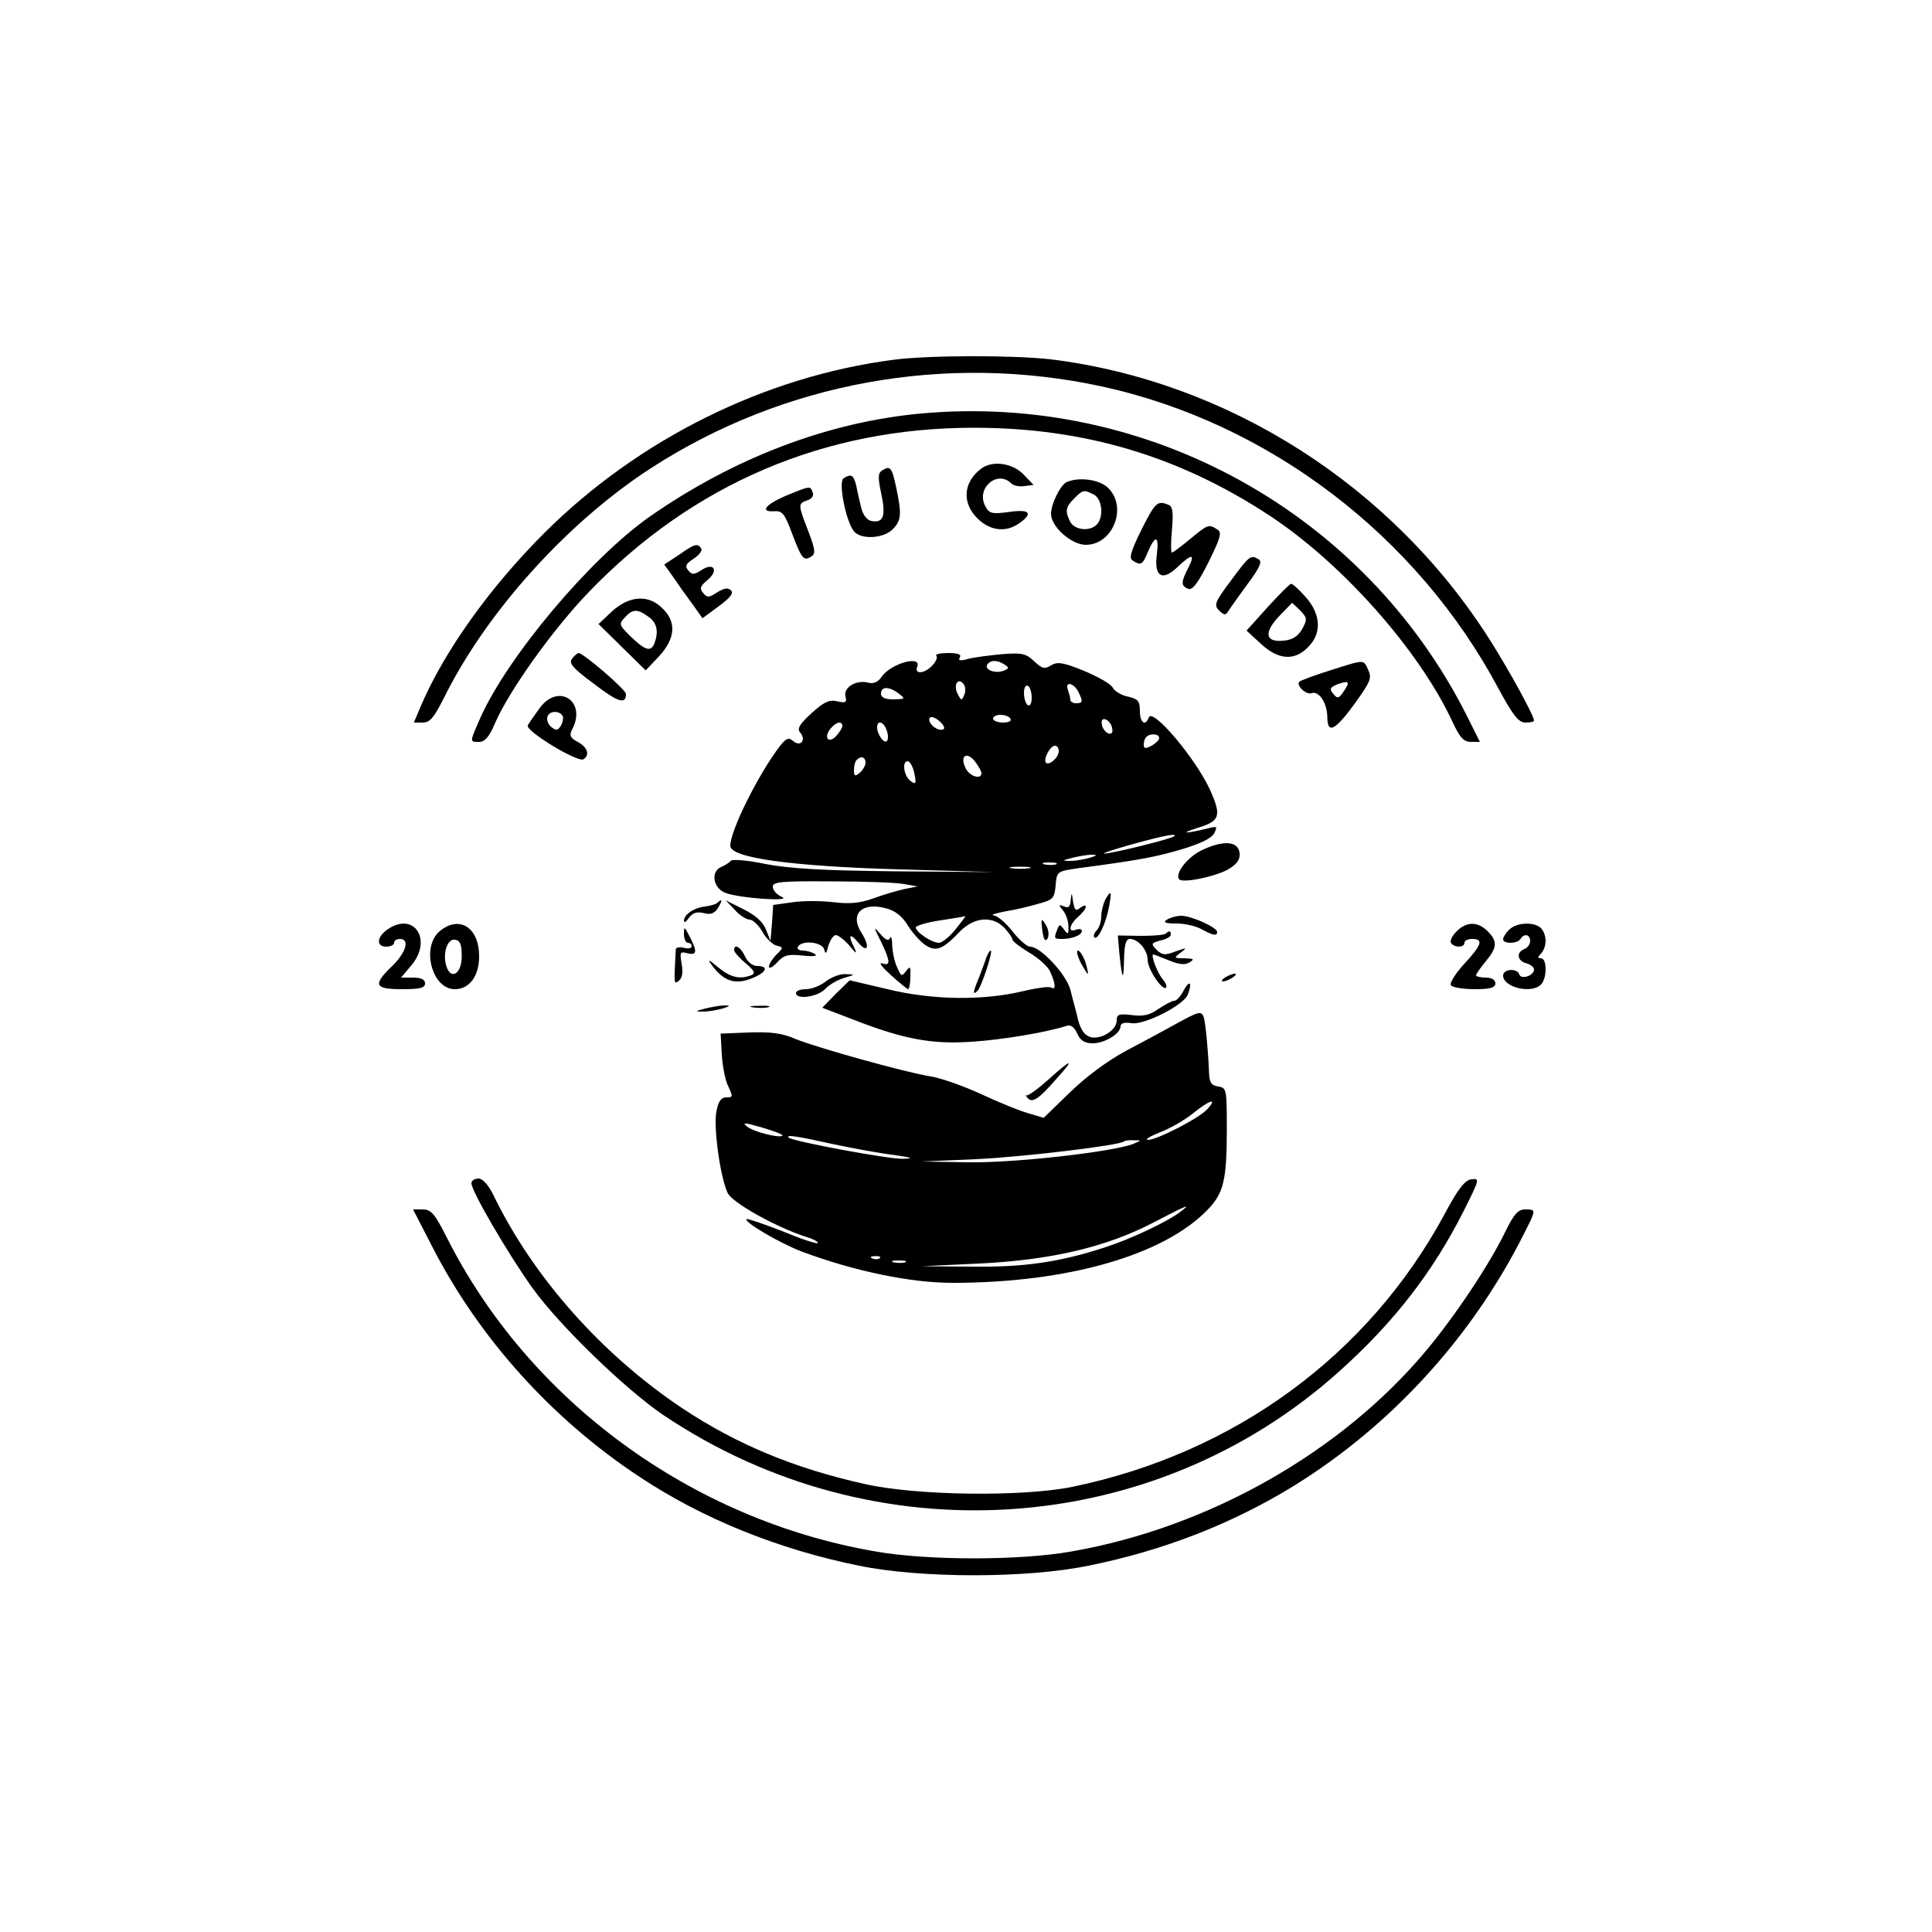 <?xml version="1.0" standalone="no"?>
<!DOCTYPE svg PUBLIC "-//W3C//DTD SVG 20010904//EN"
 "http://www.w3.org/TR/2001/REC-SVG-20010904/DTD/svg10.dtd">
<svg version="1.0" xmlns="http://www.w3.org/2000/svg"
 width="500pt" height="500pt" viewBox="0 0 500 500"
 preserveAspectRatio="xMidYMid meet">

<g transform="translate(0,500) scale(0.1,-0.1)"
fill="#000000" stroke="none">
<path d="M2313 4069 c-333 -43 -660 -205 -904 -448 -142 -142 -258 -305 -318
-444 l-20 -47 23 0 c19 0 29 13 55 64 109 221 319 454 535 594 344 223 765
299 1167 212 432 -94 816 -386 1027 -782 38 -70 52 -88 70 -88 12 0 22 2 22 5
0 13 -62 126 -113 207 -252 399 -677 671 -1137 728 -96 11 -315 11 -407 -1z"/>
<path d="M2385 3930 c-242 -22 -486 -115 -705 -268 -153 -108 -366 -361 -437
-520 -28 -64 -28 -62 -3 -62 15 0 26 13 41 48 36 84 151 245 244 341 269 279
609 424 995 424 283 0 528 -72 762 -225 189 -123 390 -349 477 -536 19 -41 29
-52 48 -52 l23 0 -34 68 c-264 524 -824 835 -1411 782z"/>
<path d="M2539 3787 c-46 -35 -50 -88 -10 -128 33 -33 74 -38 109 -13 37 26
27 37 -27 29 -44 -6 -51 -4 -61 15 -25 46 31 95 67 59 6 -6 21 -9 34 -7 l24 3
-27 28 c-29 29 -80 36 -109 14z"/>
<path d="M2282 3782 c-10 -7 -10 -20 -1 -61 12 -57 5 -76 -27 -69 -10 2 -21
16 -25 33 -4 17 -10 42 -13 58 -7 28 -13 32 -33 19 -14 -9 6 -111 27 -137 18
-22 76 -19 100 5 23 23 24 39 9 110 -11 51 -15 56 -37 42z"/>
<path d="M2762 3753 c-17 -6 -42 -57 -42 -83 0 -33 53 -80 90 -80 71 0 109 99
57 148 -22 21 -73 28 -105 15z m69 -33 c22 -12 26 -59 7 -78 -18 -18 -56 -14
-68 7 -14 28 -13 38 10 61 23 23 25 23 51 10z"/>
<path d="M2034 3717 c-54 -23 -69 -43 -29 -40 20 1 26 -7 45 -58 25 -66 30
-72 50 -59 11 7 10 18 -8 65 -27 69 -27 72 -3 80 12 4 18 12 14 21 -6 17 -6
17 -69 -9z"/>
<path d="M2954 3629 c-28 -57 -33 -74 -22 -80 20 -13 25 -11 38 21 20 47 30
45 24 -4 -8 -59 14 -72 55 -32 36 34 45 33 26 -4 -19 -37 -19 -46 0 -54 11 -4
25 14 53 70 31 63 35 76 22 84 -22 14 -24 13 -70 -25 -23 -19 -44 -35 -47 -35
-3 0 -3 27 0 59 4 47 2 61 -10 65 -28 11 -33 6 -69 -65z"/>
<path d="M1757 3564 l-38 -25 23 -32 c12 -18 34 -49 49 -69 l27 -38 42 31 c30
22 39 34 32 41 -8 8 -18 6 -36 -5 -21 -14 -26 -14 -36 -2 -10 12 -8 18 10 33
31 25 18 48 -14 27 -20 -13 -25 -13 -35 -1 -9 11 -6 17 14 30 14 9 23 21 20
26 -9 15 -17 13 -58 -16z"/>
<path d="M3186 3498 c-42 -56 -45 -64 -31 -78 14 -13 17 -13 25 0 5 8 27 39
49 69 30 40 38 57 29 63 -21 13 -24 11 -72 -54z"/>
<path d="M3280 3428 l-54 -60 37 -34 c45 -42 87 -45 122 -9 36 35 34 85 -6
130 -17 19 -34 35 -38 34 -3 0 -31 -28 -61 -61z m90 -56 c-11 -19 -25 -28 -48
-30 -48 -5 -52 21 -11 64 l33 34 21 -20 c18 -19 19 -22 5 -48z"/>
<path d="M1584 3418 l-35 -33 61 -60 61 -60 35 37 c42 46 45 88 9 123 -36 37
-86 34 -131 -7z m94 -14 c22 -15 27 -38 16 -68 -9 -24 -24 -20 -61 16 -31 30
-32 33 -16 50 20 22 32 23 61 2z"/>
<path d="M1481 3296 c-10 -12 0 -24 55 -65 64 -49 84 -55 84 -27 0 11 -110
106 -123 106 -2 0 -10 -6 -16 -14z"/>
<path d="M2423 3303 c4 -3 0 -15 -10 -25 -20 -22 -48 -24 -39 -3 11 30 -68 8
-92 -26 -9 -14 -21 -19 -34 -16 -31 9 -66 -12 -60 -35 4 -16 1 -18 -21 -13
-20 5 -34 -1 -66 -30 -32 -29 -39 -41 -30 -51 16 -19 1 -38 -18 -22 -12 10
-18 8 -34 -12 -56 -73 -129 -219 -129 -259 0 -31 157 -53 440 -61 l245 -7
-255 2 c-192 2 -276 7 -339 19 -47 10 -87 13 -90 8 -3 -4 -14 -11 -23 -15 -30
-11 -23 -56 10 -68 37 -14 176 -23 145 -10 -13 6 -23 17 -23 26 0 13 21 15
153 14 83 0 168 -3 187 -7 l35 -6 -35 -7 c-19 -4 -55 -15 -80 -24 -33 -12 -60
-15 -102 -10 -32 4 -80 4 -107 0 l-50 -7 -3 -46 -4 -47 -12 30 c-8 20 -28 37
-58 52 l-46 23 24 -25 c12 -14 30 -25 38 -25 8 0 23 -14 33 -31 9 -17 26 -33
36 -36 19 -5 19 -5 0 -24 -10 -10 -19 -24 -19 -31 0 -6 10 -1 21 11 18 20 29
22 67 18 28 -3 39 -1 31 4 -8 5 -22 9 -32 9 -10 0 -15 5 -12 10 11 18 63 12
68 -7 3 -14 6 -11 11 10 5 15 13 27 19 27 6 0 22 -12 35 -27 18 -22 21 -23 13
-6 -17 33 -12 40 9 15 25 -31 33 -13 10 23 -32 49 0 82 64 64 23 -6 42 -21 56
-45 12 -19 33 -42 45 -50 28 -18 45 -11 89 35 37 38 85 42 116 9 11 -12 20
-25 20 -29 0 -5 20 -20 43 -34 24 -14 49 -36 55 -50 14 -31 15 -48 3 -41 -5 4
-40 -1 -77 -10 -104 -24 -232 -22 -347 6 l-98 23 -36 -35 -35 -36 81 -31 c131
-51 203 -64 306 -57 78 5 192 24 245 41 11 4 20 -3 28 -20 8 -18 19 -25 40
-25 31 0 72 25 72 44 0 8 10 11 29 8 33 -5 135 47 145 74 12 31 5 39 -10 12
-8 -16 -19 -28 -25 -28 -6 0 -24 -10 -41 -21 -22 -16 -39 -20 -69 -16 -33 4
-39 2 -39 -14 0 -25 -40 -50 -68 -43 -15 5 -25 18 -32 45 -5 22 -15 57 -20 78
-11 40 -77 111 -104 111 -8 0 -29 18 -46 40 -17 22 -39 40 -48 41 -10 1 3 5
28 10 25 4 64 13 87 20 38 10 42 14 45 48 3 36 4 36 58 44 158 21 201 29 268
49 47 14 77 28 84 41 9 18 8 19 -13 14 -60 -15 -79 -15 -31 0 60 18 64 31 33
100 -38 82 -149 213 -158 186 -9 -24 -23 -13 -23 17 0 26 -5 31 -30 37 -17 3
-35 14 -40 23 -5 10 -39 29 -75 44 -54 22 -69 24 -85 14 -16 -10 -23 -9 -44
11 -21 20 -32 22 -83 18 -32 -3 -71 -8 -87 -12 -21 -6 -27 -5 -22 4 5 7 -5 11
-30 11 -21 0 -34 -3 -31 -7z m177 -23 c12 -8 12 -10 -3 -16 -22 -8 -50 3 -42
16 8 12 25 13 45 0z m-104 -77 c-7 -17 -8 -17 -17 0 -12 21 -2 44 13 29 6 -6
8 -19 4 -29z m174 -9 c0 -14 -4 -22 -10 -19 -5 3 -10 17 -10 31 0 14 4 22 10
19 6 -3 10 -17 10 -31z m120 17 c13 -26 13 -31 -5 -31 -8 0 -15 4 -15 9 0 5
-3 16 -6 25 -9 23 13 20 26 -3z m-464 -6 c18 -14 17 -14 -13 -15 -23 0 -33 5
-33 15 0 19 21 19 46 0z m114 -93 c-15 -5 -41 18 -34 30 3 5 15 1 26 -9 11
-10 15 -19 8 -21z m175 28 c4 -6 -5 -10 -19 -10 -14 0 -26 5 -26 10 0 6 9 10
19 10 11 0 23 -4 26 -10z m263 -24 c3 -12 -1 -17 -10 -14 -7 3 -15 13 -16 22
-3 12 1 17 10 14 7 -3 15 -13 16 -22z m-698 5 c0 -5 -8 -17 -17 -27 -20 -20
-32 -1 -13 21 14 17 30 20 30 6z m115 -12 c4 -11 4 -23 0 -27 -7 -7 -25 17
-25 36 0 20 18 14 25 -9z m705 -19 c0 -5 -9 -14 -20 -20 -15 -8 -20 -8 -20 3
0 8 3 17 7 20 10 10 33 8 33 -3z m-260 -34 c0 -16 -24 -38 -33 -30 -8 9 11 44
23 44 6 0 10 -6 10 -14z m-200 -57 c0 -17 -29 -9 -40 11 -17 32 0 47 22 21 10
-13 18 -27 18 -32z m-300 27 c0 -7 -7 -19 -15 -26 -12 -10 -15 -9 -15 7 0 11
3 23 7 26 11 12 23 8 23 -7z m124 -18 c9 -36 7 -41 -9 -28 -16 13 -21 50 -6
50 5 0 11 -10 15 -22z m675 -172 c-6 -7 -166 -46 -181 -45 -7 0 25 11 72 24
83 23 117 29 109 21z m-219 -56 c-14 -4 -36 -8 -50 -8 -22 0 -22 1 5 8 17 4
39 8 50 8 16 0 15 -2 -5 -8z m-87 -17 c-7 -2 -21 -2 -30 0 -10 3 -4 5 12 5 17
0 24 -2 18 -5z m-70 -10 c-13 -2 -33 -2 -45 0 -13 2 -3 4 22 4 25 0 35 -2 23
-4z m-190 -158 c-15 -19 -35 -35 -43 -35 -19 0 -60 28 -60 40 0 4 28 13 63 18
34 5 63 10 65 11 2 0 -10 -15 -25 -34z"/>
<path d="M3442 3265 c-41 -13 -76 -26 -79 -29 -10 -9 17 -35 31 -30 19 7 40
-24 41 -60 0 -47 19 -38 71 33 40 56 45 66 35 87 -13 28 -7 28 -99 -1z m35
-55 c-12 -18 -16 -19 -27 -5 -10 12 -8 16 11 24 31 11 34 7 16 -19z"/>
<path d="M1397 3168 c-13 -18 -27 -38 -31 -45 -8 -14 129 -97 144 -88 17 11
11 31 -15 45 -19 10 -22 17 -15 31 40 73 -34 123 -83 57z m60 -23 c1 -5 -1
-16 -6 -24 -8 -12 -12 -12 -25 -2 -8 7 -12 19 -9 27 6 16 34 15 40 -1z"/>
<path d="M3113 2801 c-40 -18 -74 -63 -61 -77 11 -10 96 8 128 27 23 14 30 26
28 42 -4 30 -41 33 -95 8z"/>
<path d="M2771 2671 c-1 -17 -5 -22 -17 -17 -15 6 -15 4 -3 -10 8 -10 14 -28
14 -41 1 -21 -1 -23 -11 -9 -11 15 -12 15 -18 0 -9 -23 -8 -24 13 -24 26 0 51
10 51 21 0 4 -7 6 -15 3 -22 -9 -18 13 5 33 11 10 20 21 20 26 0 5 -6 4 -14
-2 -12 -10 -15 -7 -19 16 -3 24 -4 24 -6 4z"/>
<path d="M2860 2671 c-5 -11 -10 -30 -10 -43 0 -13 -5 -29 -12 -36 -6 -6 -9
-14 -6 -18 9 -8 30 35 38 79 8 41 6 46 -10 18z"/>
<path d="M1857 2664 c-3 -4 -18 -8 -32 -10 -29 -3 -55 -21 -55 -37 0 -6 6 -3
13 8 10 13 21 16 38 12 18 -5 28 -1 37 13 12 20 12 26 -1 14z"/>
<path d="M3020 2620 c-11 -7 -5 -10 25 -10 22 0 51 -7 65 -15 29 -16 40 -18
40 -7 0 12 -67 42 -93 42 -12 0 -29 -5 -37 -10z"/>
<path d="M2698 2589 c3 -21 7 -27 13 -18 4 7 3 21 -2 31 -14 25 -16 23 -11
-13z"/>
<path d="M1002 2594 c-27 -19 -29 -44 -2 -44 11 0 20 5 20 10 0 6 7 10 15 10
26 0 16 -35 -20 -70 -51 -49 -46 -60 25 -60 47 0 60 3 60 15 0 10 -10 15 -31
15 l-31 0 26 31 c57 67 7 142 -62 93z"/>
<path d="M1139 2591 c-50 -40 -22 -151 38 -151 38 0 63 34 63 85 0 74 -50 107
-101 66z m56 -66 c0 -45 -28 -63 -40 -25 -10 33 3 72 23 68 13 -2 17 -13 17
-43z"/>
<path d="M3770 2590 c-12 -12 -18 -25 -15 -30 8 -13 35 -13 35 0 0 6 9 10 20
10 30 0 25 -15 -21 -65 -22 -24 -38 -49 -34 -55 3 -5 31 -10 61 -10 41 0 54 4
54 15 0 9 -9 15 -25 15 -14 0 -25 3 -25 6 0 3 11 19 25 36 30 36 31 52 5 78
-26 26 -55 25 -80 0z"/>
<path d="M3906 2594 c-9 -8 -16 -20 -16 -25 0 -12 37 -12 45 1 9 15 25 12 25
-5 0 -9 -7 -18 -15 -21 -22 -9 -18 -31 5 -37 11 -3 20 -10 20 -16 0 -16 -33
-27 -38 -13 -5 17 -42 15 -42 -3 0 -30 73 -48 98 -23 16 16 16 68 0 68 -9 0
-9 3 0 12 7 7 12 21 12 33 0 12 -5 26 -12 33 -17 17 -64 15 -82 -4z"/>
<path d="M1770 2583 c0 -13 5 -23 10 -23 6 0 10 -4 10 -9 0 -5 -9 -7 -20 -4
-11 3 -20 1 -21 -3 -5 -92 -5 -93 8 -82 9 7 11 22 7 44 -5 30 -4 32 15 27 25
-6 26 4 6 43 -14 27 -15 27 -15 7z"/>
<path d="M2280 2563 c25 -52 25 -64 3 -56 -10 3 0 -10 22 -30 22 -20 42 -36
45 -37 3 0 6 14 6 32 1 27 0 29 -11 15 -11 -15 -13 -14 -23 9 -7 14 -12 39
-13 57 0 18 -3 26 -6 19 -3 -8 -11 -5 -24 10 -19 22 -19 21 1 -19z"/>
<path d="M3017 2584 c-4 -4 -33 -6 -65 -6 l-59 1 4 -47 c7 -69 11 -74 12 -14
1 38 5 52 15 52 22 0 46 -29 46 -54 0 -24 38 -81 48 -72 3 3 -2 14 -10 23 -13
16 -31 63 -23 63 1 0 19 -7 39 -15 26 -11 42 -13 54 -6 14 9 12 10 -12 11 -28
0 -29 1 -10 15 17 13 16 13 -13 3 -28 -11 -35 -10 -50 4 -15 16 -14 17 10 24
15 3 27 10 27 15 0 11 -4 11 -13 3z"/>
<path d="M1900 2541 c0 -5 13 -20 30 -34 23 -20 26 -26 14 -31 -30 -11 -53 -6
-86 21 -22 19 -28 21 -18 8 34 -47 65 -56 115 -33 30 14 33 28 5 28 -12 0 -25
10 -32 25 -11 24 -28 34 -28 16z"/>
<path d="M2553 2523 c-3 -10 -12 -33 -19 -52 -17 -40 -17 -48 -4 -35 10 10 41
104 34 104 -3 0 -7 -8 -11 -17z"/>
<path d="M2796 2510 c9 -16 17 -30 19 -30 2 0 -1 14 -6 30 -6 17 -15 30 -19
30 -5 0 -2 -13 6 -30z"/>
<path d="M2137 2460 c-14 -11 -37 -20 -51 -20 -14 0 -26 -4 -26 -10 0 -18 56
-10 75 10 10 11 32 24 49 29 30 9 30 9 5 10 -15 1 -38 -8 -52 -19z"/>
<path d="M3170 2470 c-8 -5 -10 -10 -5 -10 6 0 17 5 25 10 8 5 11 10 5 10 -5
0 -17 -5 -25 -10z"/>
<path d="M1825 2390 c-27 -7 -27 -8 -5 -8 14 0 36 4 50 8 20 6 21 8 5 8 -11 0
-33 -4 -50 -8z"/>
<path d="M1948 2393 c12 -2 30 -2 40 0 9 3 -1 5 -23 4 -22 0 -30 -2 -17 -4z"/>
<path d="M3045 2351 c-27 -15 -86 -47 -130 -70 -50 -27 -105 -68 -147 -109
l-67 -65 -40 12 c-22 6 -78 29 -123 50 -46 21 -103 41 -128 45 -65 10 -297 75
-351 97 -34 15 -63 19 -120 17 l-74 -3 3 -55 c2 -30 9 -67 17 -82 12 -26 12
-28 -5 -28 -14 0 -21 -10 -26 -37 -8 -40 10 -170 29 -210 11 -25 122 -87 200
-113 21 -6 36 -14 33 -17 -2 -3 -44 11 -92 31 -49 19 -90 33 -92 31 -8 -7 87
-63 143 -84 136 -51 282 -81 390 -81 299 0 549 72 662 191 40 42 48 76 48 209
0 101 -1 105 -22 108 -18 3 -23 10 -24 35 -2 55 -9 132 -14 145 -6 16 -12 15
-70 -17z m80 -221 c-21 -24 -131 -80 -154 -80 -9 1 5 9 32 20 26 10 64 32 85
49 42 34 64 41 37 11z m-1100 -69 c-8 -7 -72 9 -91 23 -15 12 -7 11 38 -2 31
-9 55 -18 53 -21z m131 -22 c52 -11 123 -24 157 -28 48 -7 54 -9 23 -10 -35
-1 -285 45 -295 55 -8 8 21 4 115 -17z m778 1 c-52 -21 -310 -50 -427 -48
l-122 2 140 6 c126 6 374 36 384 46 2 2 14 4 25 3 21 0 21 0 0 -9z m121 -176
c-34 -26 -127 -70 -195 -92 -119 -39 -213 -52 -347 -50 l-128 1 150 7 c184 9
326 42 448 105 92 48 101 51 72 29z m-778 -120 c-3 -3 -12 -4 -19 -1 -8 3 -5
6 6 6 11 1 17 -2 13 -5z m66 -11 c-7 -2 -21 -2 -30 0 -10 3 -4 5 12 5 17 0 24
-2 18 -5z"/>
<path d="M2712 2205 c-27 -24 -52 -42 -56 -40 -3 3 -2 0 3 -6 12 -15 29 -4 75
49 49 54 41 54 -22 -3z"/>
<path d="M1220 1938 c0 -21 95 -183 157 -270 70 -98 243 -265 341 -331 546
-366 1265 -319 1747 113 143 128 244 259 324 418 40 80 41 83 19 80 -17 -2
-35 -25 -71 -93 -197 -363 -542 -616 -962 -703 -128 -26 -401 -23 -535 7 -182
40 -334 103 -475 197 -208 139 -385 339 -487 549 -14 29 -29 45 -40 45 -10 0
-18 -6 -18 -12z"/>
<path d="M1120 1771 c121 -235 308 -443 535 -593 164 -109 361 -188 568 -230
161 -33 433 -33 594 0 194 39 373 109 532 207 252 156 461 385 595 652 32 63
32 63 3 63 -18 0 -29 -12 -51 -57 -41 -85 -129 -217 -204 -307 -220 -264 -564
-459 -918 -521 -133 -24 -374 -24 -509 0 -476 82 -896 390 -1109 813 -31 61
-40 72 -62 72 l-25 0 51 -99z"/>
</g>
</svg>
